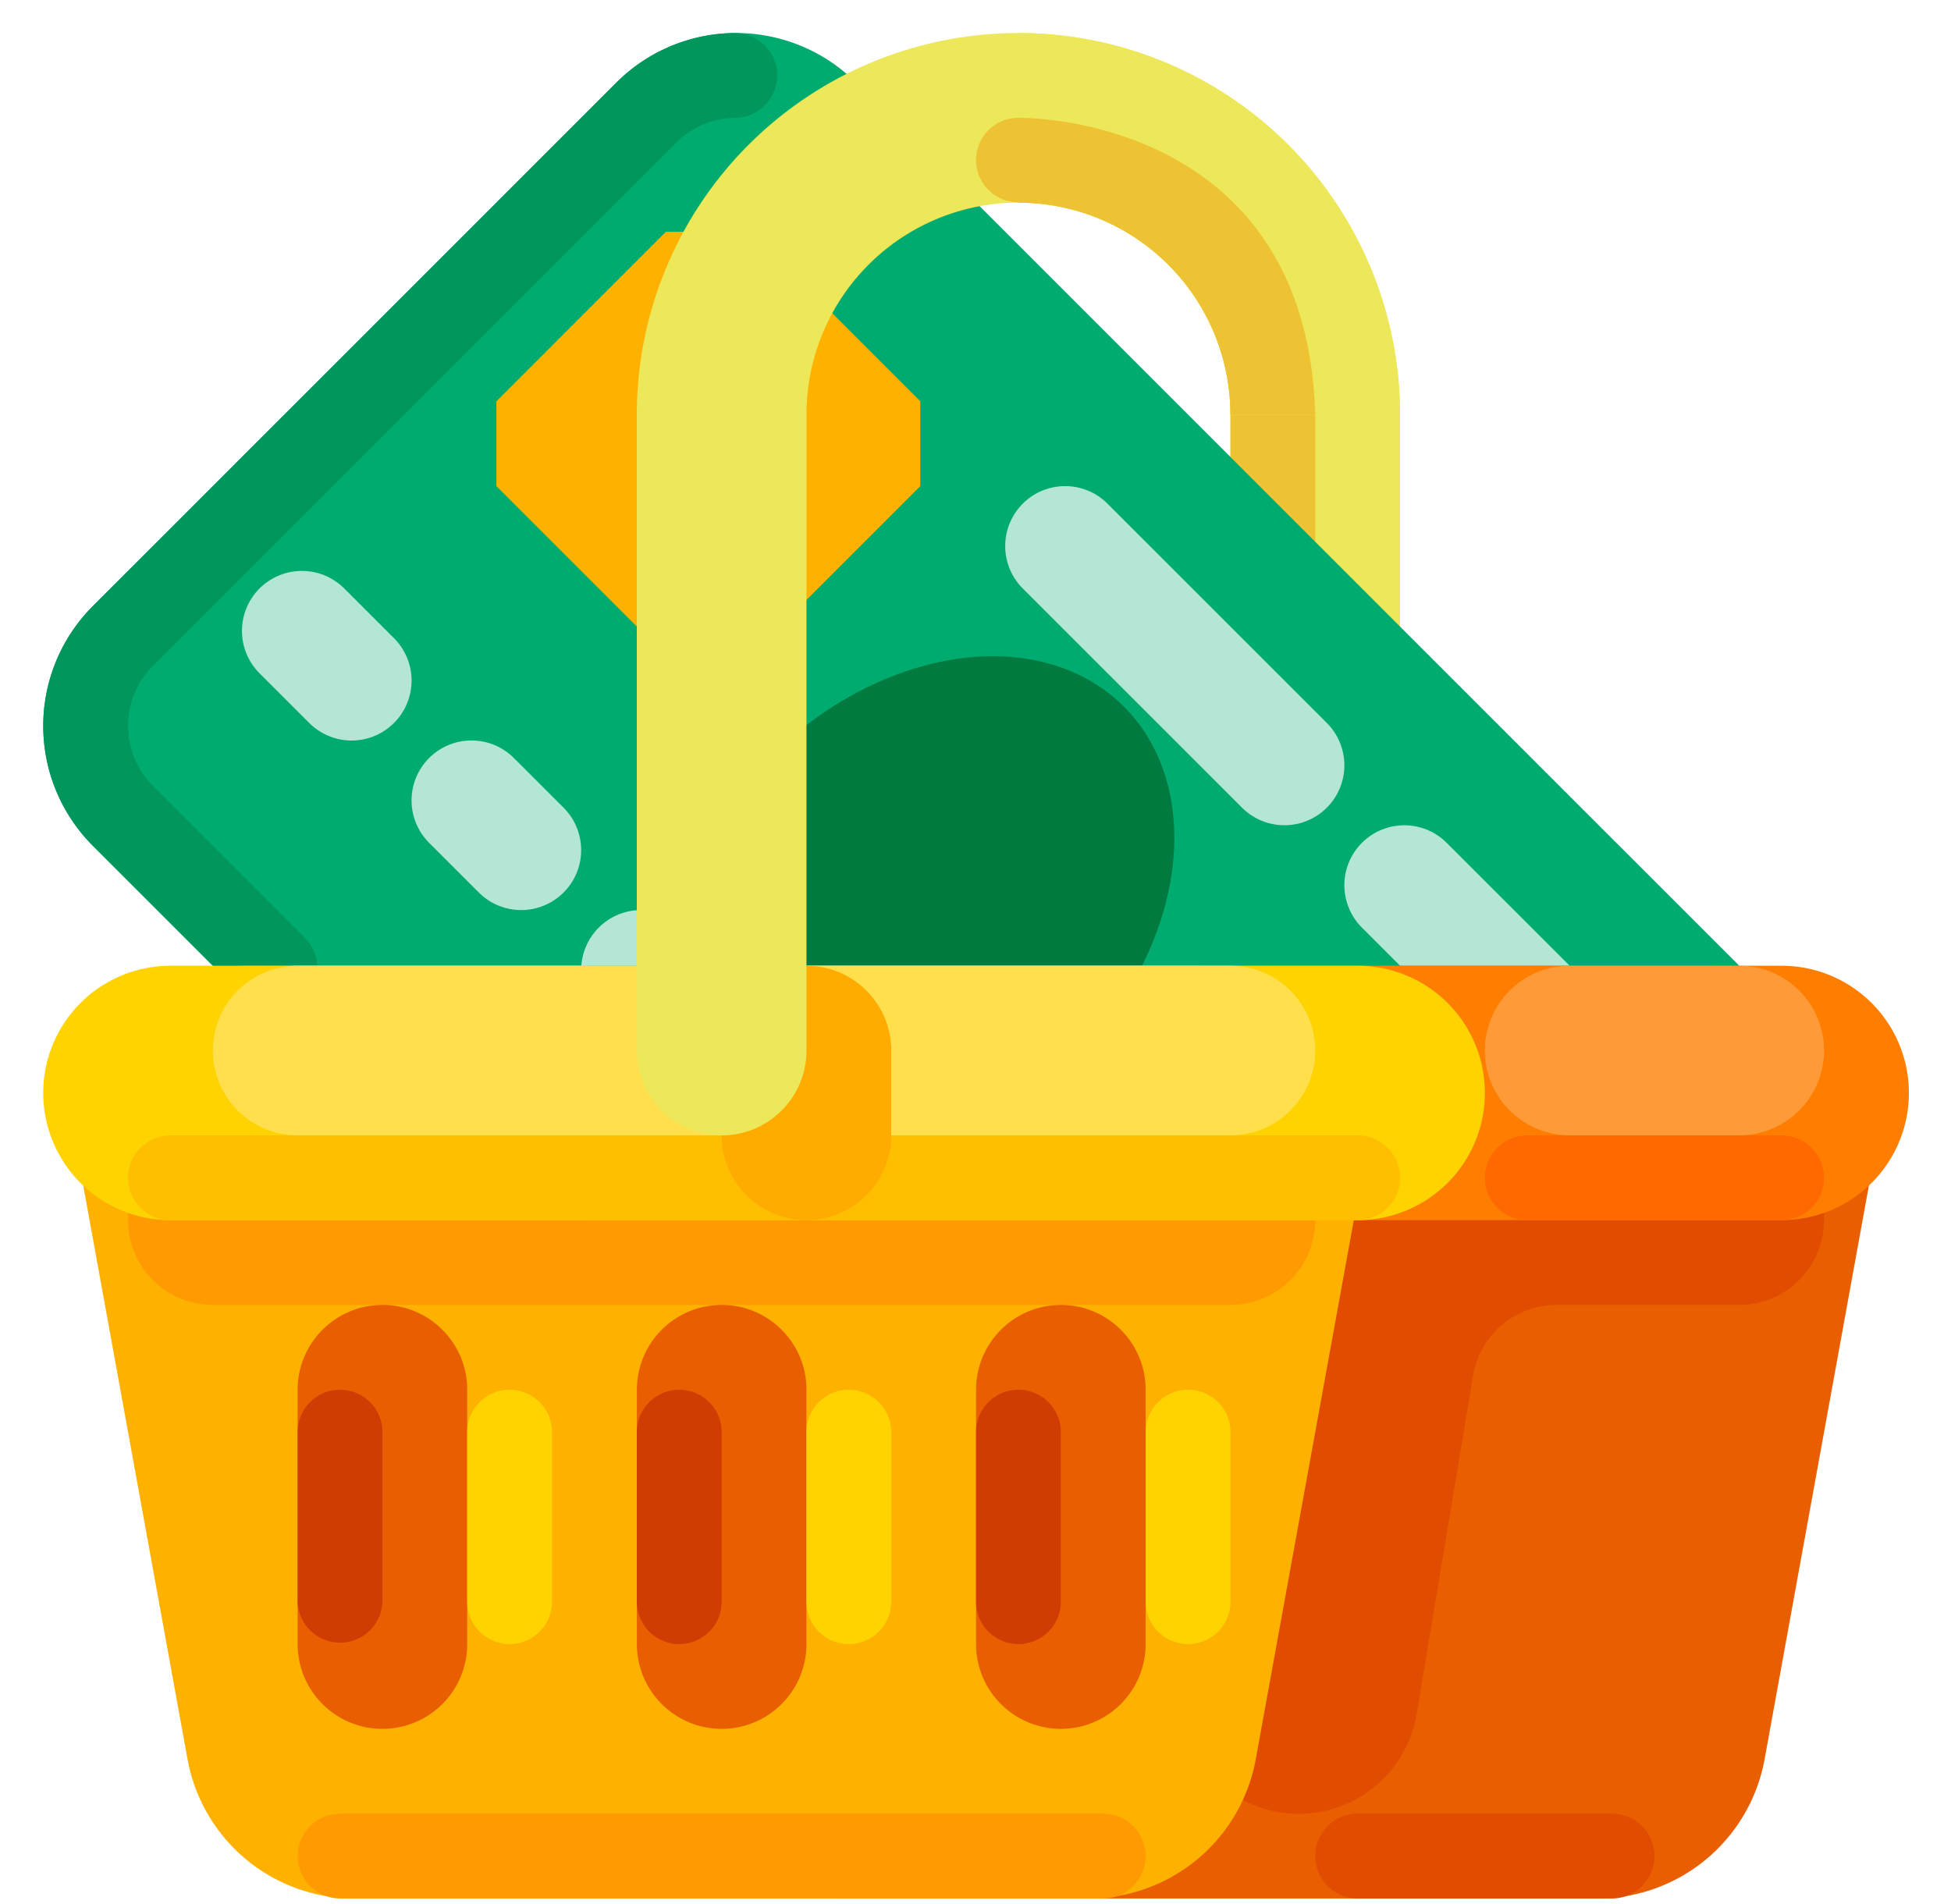 <svg xmlns="http://www.w3.org/2000/svg" width="42" height="41" viewBox="0 0 42 41">
    <g fill="none" fill-rule="nonzero" transform="translate(.931 .711)">
        <path fill="#EDE85A" d="M20.994 3.652a4.564 4.564 0 0 1 4.563 4.563v13.692a1.825 1.825 0 1 0 3.651 0V8.215A8.215 8.215 0 0 0 20.994.001v3.65z"/>
        <path fill="#EDC333" d="M20.994 1.826c-.002 0-.003.004-.004.004v-.004a.909.909 0 0 0 0 1.818v-.02l.004.028a4.564 4.564 0 0 1 4.563 4.563v13.692a.913.913 0 0 0 1.826 0V8.215c-.171-5.847-5.22-6.389-6.39-6.389z"/>
        <path fill="#00AB6F" d="M1.07 12.336L12.336 1.069a3.651 3.651 0 0 1 5.163 0l19.768 19.768a3.651 3.651 0 0 1 0 5.164L26.001 37.267a3.651 3.651 0 0 1-5.164 0L1.07 17.499a3.651 3.651 0 0 1 0-5.163z"/>
        <path fill="#00965C" d="M14.917 0a3.64 3.64 0 0 0-2.581 1.07l-.484.484-1.277 1.276-1.804 1.805-2.068 2.068-2.069 2.068-1.804 1.805-1.277 1.276-.484.484a3.651 3.651 0 0 0 0 5.164l3.304 3.303a.913.913 0 0 0 1.29-1.29L2.36 16.208a1.828 1.828 0 0 1 0-2.582L13.626 2.361a1.814 1.814 0 0 1 1.291-.535.913.913 0 0 0 0-1.825z"/>
        <ellipse cx="18.883" cy="18.883" fill="#007A3F" rx="4.623" ry="6.196" transform="rotate(-135 18.883 18.883)"/>
        <path fill="#FFB100" d="M13.405 4.278l-3.65 3.651v1.826l3.65 3.65h1.826l3.65-3.65V7.929l-3.65-3.651z"/>
        <g fill="#B3E6D4">
            <path d="M21.086 10.134v-.001a1.29 1.29 0 0 1 1.825 0l4.721 4.72a1.29 1.29 0 0 1-1.825 1.825l-4.721-4.72a1.29 1.29 0 0 1 0-1.824zM28.388 17.435a1.29 1.29 0 0 1 1.825 0l2.896 2.894a1.29 1.29 0 0 1 0 1.825h-.001a1.29 1.29 0 0 1-1.825 0l-2.895-2.894a1.29 1.29 0 0 1 0-1.825zM4.656 11.959a1.29 1.29 0 0 1 1.825 0l1.07 1.07a1.29 1.29 0 0 1-1.825 1.825l-1.07-1.07a1.29 1.29 0 0 1 0-1.825zM8.307 15.609a1.29 1.29 0 0 1 1.825 0l1.07 1.07a1.29 1.29 0 0 1-1.825 1.825l-1.07-1.07a1.29 1.29 0 0 1 0-1.825zM11.958 19.26a1.29 1.29 0 0 1 1.825 0l1.07 1.07a1.29 1.29 0 0 1-1.825 1.825l-1.07-1.07a1.29 1.29 0 0 1 0-1.824zM15.609 22.912a1.29 1.29 0 0 1 1.825 0l1.07 1.07a1.29 1.29 0 0 1-1.825 1.825l-1.07-1.07a1.29 1.29 0 0 1 0-1.825z"/>
        </g>
        <path fill="#E95F00" d="M13.908 20.081h21.879a3.651 3.651 0 0 1 3.592 4.304l-2.323 12.779a3.651 3.651 0 0 1-3.592 2.998H17.393a3.651 3.651 0 0 1-3.522-2.69l-3.485-12.78a3.651 3.651 0 0 1 3.522-4.61z"/>
        <path fill="#E14C00" d="M38.336 25.558a1.825 1.825 0 0 1-1.825 1.825h-3.93c-.893 0-1.655.645-1.801 1.526l-1.213 7.277a2.574 2.574 0 1 1-5.036-1.047l2.506-10.024a1.825 1.825 0 0 1 1.771-1.383h7.702c1.009 0 1.826.818 1.826 1.826z"/>
        <path fill="#FFB100" d="M4.375 20.081h20.459a3.651 3.651 0 0 1 3.592 4.304l-2.324 12.779a3.651 3.651 0 0 1-3.592 2.998H6.698a3.651 3.651 0 0 1-3.592-2.998L.783 24.385a3.651 3.651 0 0 1 3.592-4.304z"/>
        <path fill="#FF9B00" d="M3.651 23.733h21.907a1.825 1.825 0 0 1 0 3.651H3.65a1.825 1.825 0 1 1 0-3.651z"/>
        <g fill="#E95F00">
            <path d="M7.302 27.383c1.008 0 1.825.817 1.825 1.826v5.476a1.825 1.825 0 1 1-3.651 0V29.21c0-1.009.818-1.826 1.826-1.826zM14.605 27.383c1.008 0 1.825.817 1.825 1.826v5.476a1.825 1.825 0 1 1-3.651 0V29.21c0-1.009.817-1.826 1.826-1.826zM21.906 27.383c1.009 0 1.826.817 1.826 1.826v5.476a1.825 1.825 0 1 1-3.651 0V29.21c0-1.009.817-1.826 1.825-1.826z"/>
        </g>
        <path fill="#FF7E00" d="M11.866 20.081h25.558a2.738 2.738 0 0 1 0 5.477H11.866a2.738 2.738 0 0 1 0-5.477z"/>
        <path fill="#FFD300" d="M2.738 20.081h25.558a2.738 2.738 0 0 1 0 5.477H2.738a2.738 2.738 0 0 1 0-5.477z"/>
        <path fill="#FFE04C" d="M5.477 20.081h20.08a1.825 1.825 0 1 1 0 3.651H5.477a1.825 1.825 0 1 1 0-3.651z"/>
        <path fill="#FFBF00" d="M2.738 23.733h25.558a.913.913 0 0 1 0 1.826H2.738a.913.913 0 1 1 0-1.826z"/>
        <path fill="#FFAB00" d="M16.43 20.081c1.008 0 1.825.818 1.825 1.826v1.825a1.825 1.825 0 1 1-3.651 0v-1.825c0-1.008.818-1.826 1.826-1.826z"/>
        <path fill="#EDE85A" d="M29.208 8.215a8.215 8.215 0 0 0-16.43 0v13.692a1.826 1.826 0 0 0 3.652.001V8.215a4.564 4.564 0 0 1 9.128 0h3.65z"/>
        <path fill="#EDC333" d="M20.994 1.826c-.002 0-.003.004-.004.004v-.004a.909.909 0 0 0 0 1.818v-.02l.004.028a4.564 4.564 0 0 1 4.563 4.563h1.826c-.171-5.847-5.22-6.389-6.39-6.389z"/>
        <path fill="#FF6900" d="M31.947 23.733h5.476a.913.913 0 0 1 0 1.826h-5.476a.913.913 0 1 1 0-1.826z"/>
        <path fill="#E14C00" d="M28.295 38.336h5.477a.913.913 0 1 1 0 1.826h-5.477a.913.913 0 1 1 0-1.826z"/>
        <path fill="#FF9A38" d="M32.86 20.081h3.65a1.825 1.825 0 1 1 0 3.651h-3.65a1.825 1.825 0 1 1 0-3.651z"/>
        <path fill="#D03C03" d="M6.39 29.21c.503 0 .912.408.912.912v3.65a.913.913 0 0 1-1.825 0v-3.65c0-.504.408-.913.912-.913z"/>
        <g fill="#FFD300">
            <path d="M10.04 29.21c.505 0 .913.408.913.912v3.65a.913.913 0 0 1-1.826 0v-3.65c0-.504.41-.913.913-.913zM17.342 29.21c.504 0 .913.408.913.912v3.65a.913.913 0 0 1-1.826 0v-3.65c0-.504.41-.913.913-.913zM24.645 29.21c.504 0 .913.408.913.912v3.65a.913.913 0 0 1-1.826 0v-3.65c0-.504.409-.913.913-.913z"/>
        </g>
        <g fill="#D03C03">
            <path d="M13.692 29.21c.504 0 .913.408.913.912v3.65a.913.913 0 0 1-1.826 0v-3.65c0-.504.409-.913.913-.913zM20.994 29.21c.504 0 .912.408.912.912v3.65a.913.913 0 0 1-1.826 0v-3.65c0-.504.41-.913.914-.913z"/>
        </g>
        <path fill="#FF9B00" d="M6.39 38.336h16.428a.913.913 0 1 1 0 1.826H6.39a.913.913 0 1 1 0-1.826z"/>
    </g>
</svg>
